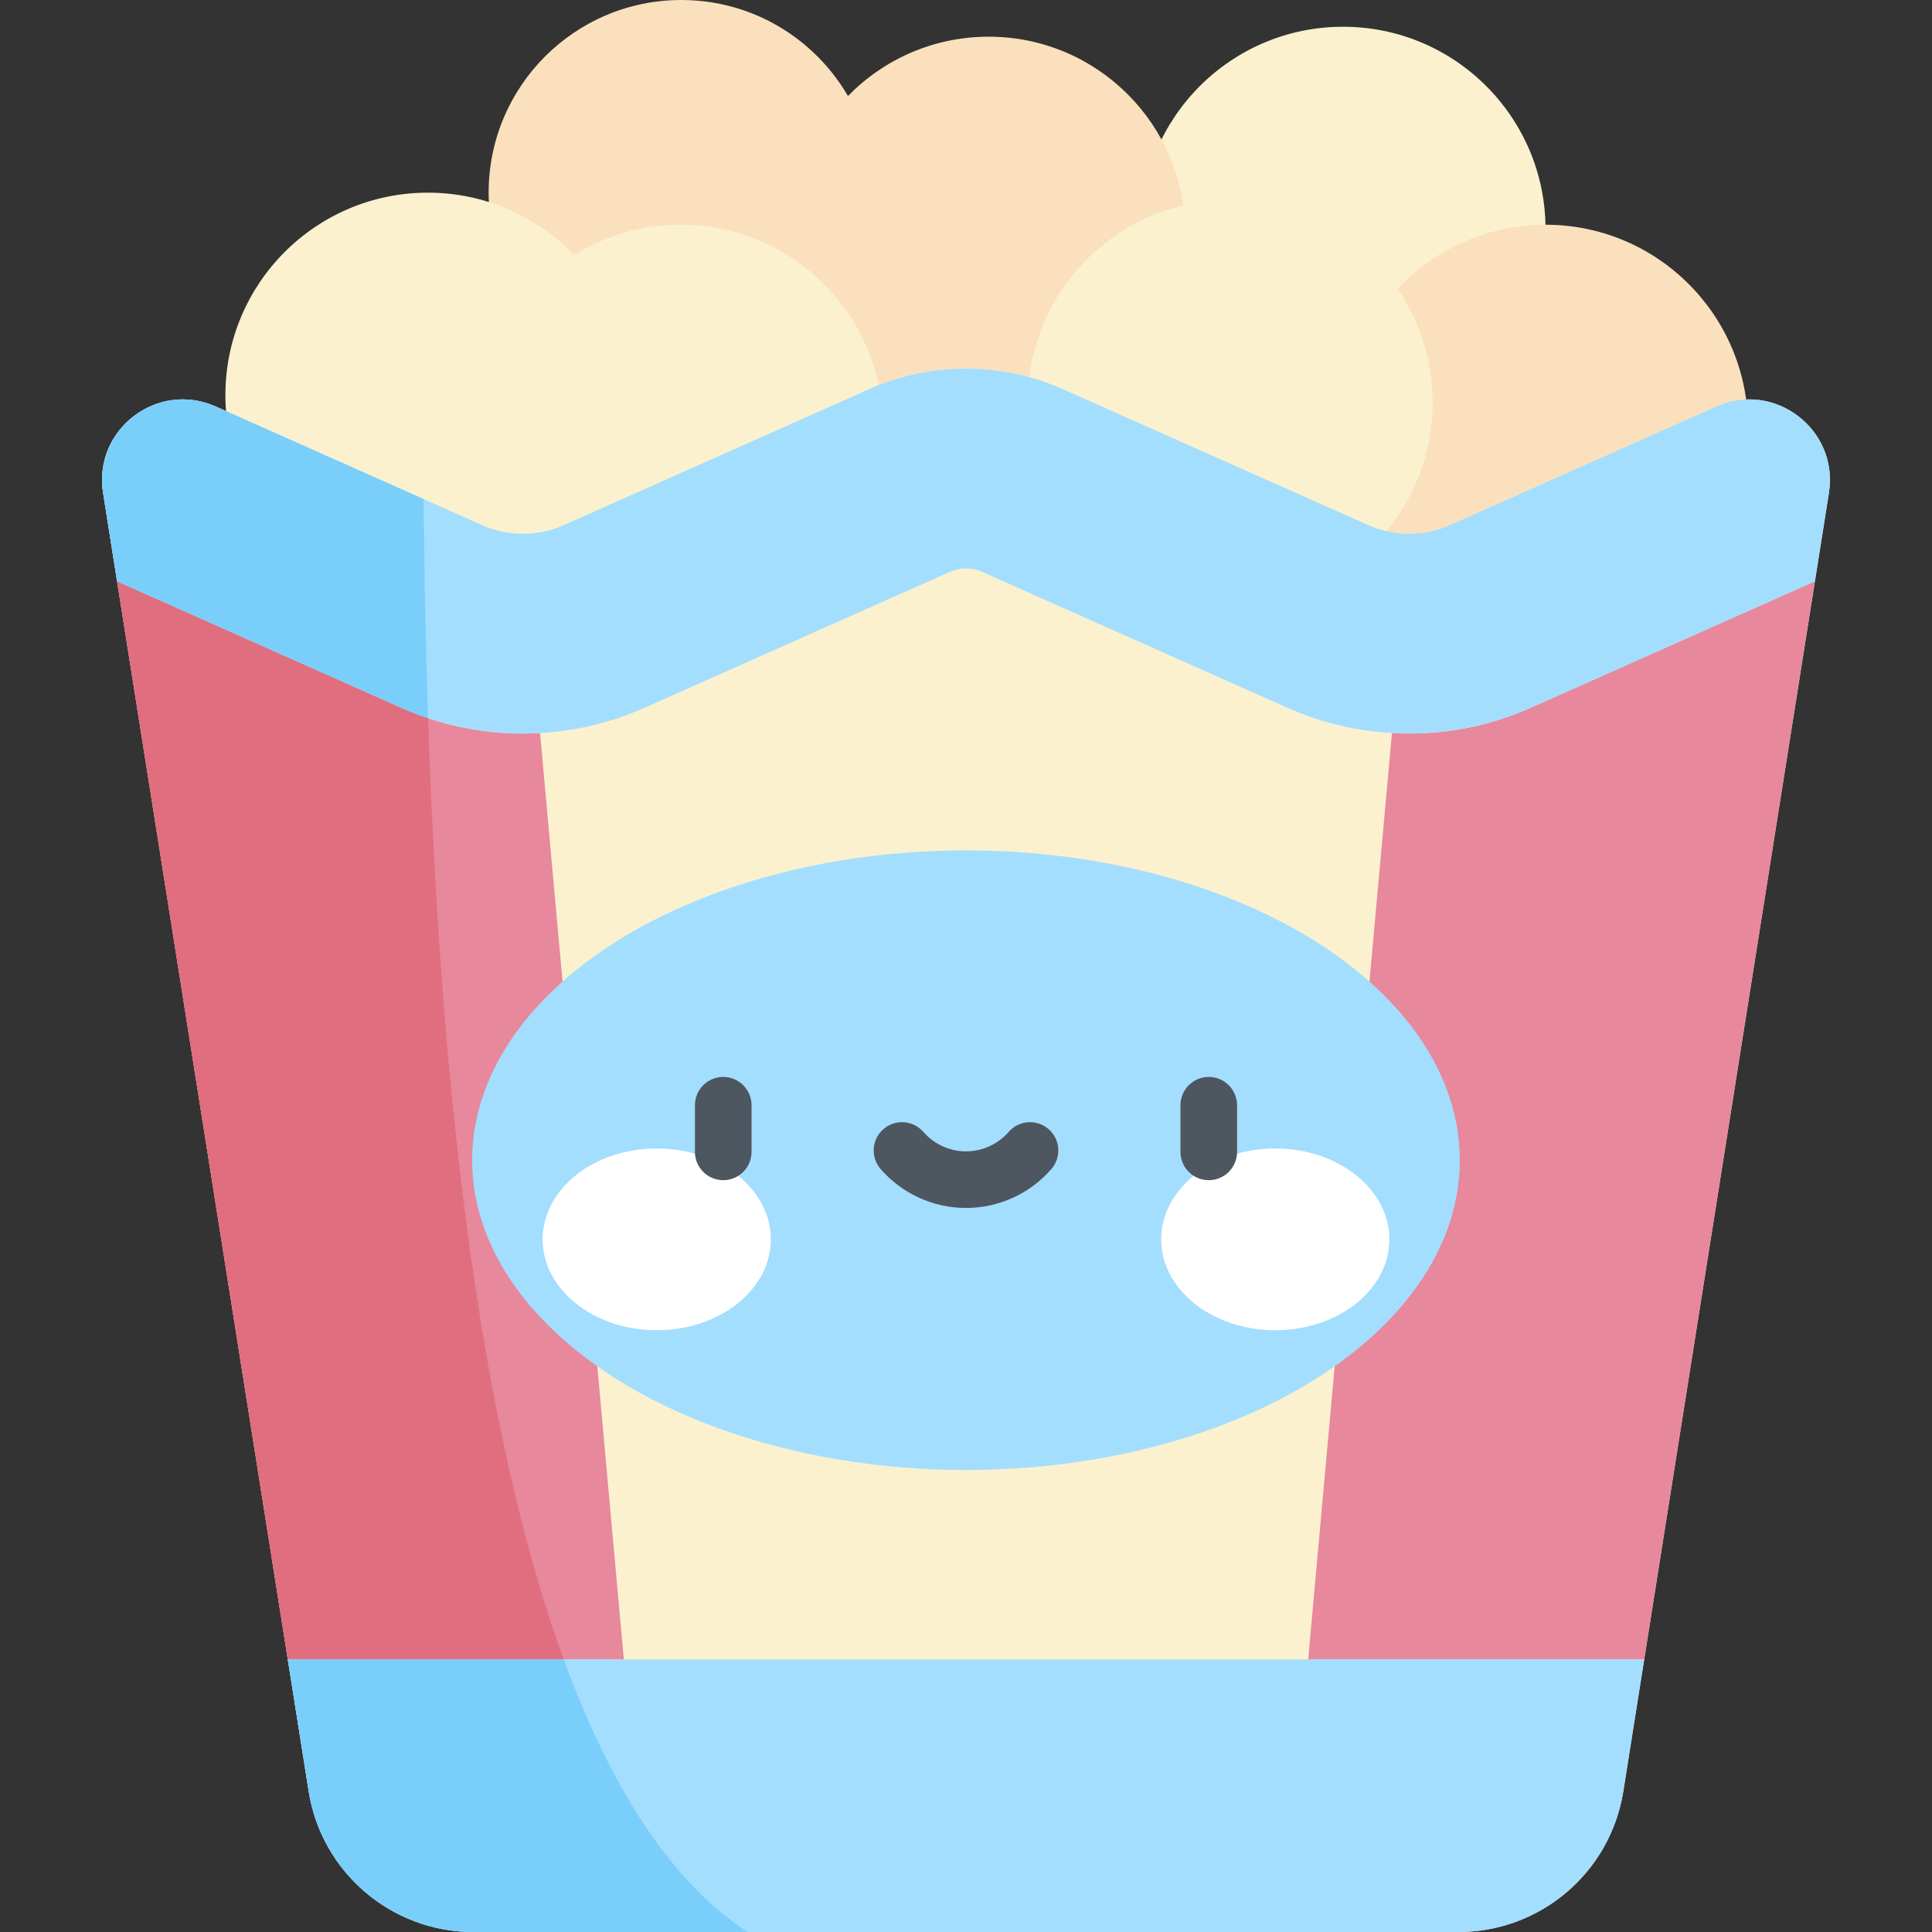 <svg id="Capa_1" enable-background="new 0 0 512 512" height="512" viewBox="0 0 512 512" width="512" xmlns="http://www.w3.org/2000/svg"><rect x="0" y="0" width="512" height="512" fill="#333333" stroke="none"/><g><circle cx="355.918" cy="60.752" fill="#fbf1cf" r="53.663"/><circle cx="409.581" cy="113.217" fill="#fae0bd" r="53.663"/><path d="m262.006 9.723c-14.619 0-27.824 6.028-37.287 15.723-8.842-15.211-25.303-25.446-44.164-25.446-28.2 0-51.06 22.86-51.06 51.06s22.861 51.06 51.06 51.06c14.038 0 26.75-5.668 35.98-14.836 8.922 15.906 25.936 26.662 45.471 26.662 28.781 0 52.112-23.331 52.112-52.112 0-28.78-23.331-52.111-52.112-52.111z" fill="#fae0bd"/><g fill="#fbf1cf"><path d="m180.395 59.554c-10.375 0-20.056 2.952-28.266 8.051-9.767-10.19-23.504-16.545-38.734-16.545-29.637 0-53.663 24.026-53.663 53.663s24.026 53.663 53.663 53.663c10.375 0 20.056-2.952 28.266-8.051 9.767 10.19 23.504 16.544 38.734 16.544 29.637 0 53.663-24.026 53.663-53.663 0-29.636-24.026-53.662-53.663-53.662z"/><circle cx="325.989" cy="106.661" r="53.663"/><path d="m386.52 512h-261.04c-21.754 0-40.278-15.821-43.68-37.308l-54.483-344.069c-2.654-16.764 14.331-29.797 29.837-22.894l70.623 31.441c6.875 3.061 14.725 3.061 21.6 0l80.85-35.995c16.406-7.304 35.14-7.304 51.545 0l80.85 35.995c6.875 3.061 14.725 3.061 21.6 0l70.623-31.441c15.506-6.903 32.491 6.13 29.837 22.894l-54.482 344.069c-3.402 21.487-21.926 37.308-43.68 37.308z"/></g><path d="m435.731 439.761 45.244-285.726-75.224 33.49c-10.241 4.56-21.118 6.872-32.328 6.872-1.522 0-3.037-.051-4.546-.136l-22.198 245.5z" fill="#e7889d"/><path d="m165.322 439.761-22.198-245.5c-1.51.085-3.024.136-4.547.136-11.21 0-22.087-2.312-32.328-6.872l-75.224-33.49 45.244 285.726z" fill="#e7889d"/><path d="m149.398 439.761c-23.638-64.748-32.926-158.63-35.957-249.453-2.428-.812-4.829-1.731-7.192-2.783l-75.224-33.49 45.244 285.726z" fill="#e16e7e"/><path d="m480.975 154.035 3.707-23.412c2.655-16.764-14.331-29.798-29.837-22.894l-70.623 31.441c-6.875 3.061-14.725 3.061-21.6 0l-80.85-35.995c-16.405-7.304-35.139-7.304-51.545 0l-80.85 35.995c-6.875 3.061-14.725 3.061-21.6 0l-70.623-31.441c-15.506-6.903-32.491 6.13-29.837 22.894l3.707 23.412 75.224 33.49c10.241 4.56 21.118 6.872 32.328 6.872 11.211 0 22.087-2.312 32.328-6.872l80.849-35.994c1.345-.599 2.773-.902 4.245-.902s2.9.304 4.245.902l80.849 35.994c10.241 4.56 21.118 6.872 32.328 6.872 11.211 0 22.087-2.312 32.328-6.872z" fill="#a3defe"/><path d="m76.269 439.761 5.531 34.931c3.402 21.487 21.926 37.308 43.68 37.308h261.04c21.754 0 40.278-15.821 43.68-37.308l5.531-34.931z" fill="#a3defe"/><path d="m81.8 474.692c3.402 21.487 21.926 37.308 43.68 37.308h72.638c-20.733-13.545-36.611-39.067-48.721-72.239h-73.128z" fill="#7acefa"/><path d="m31.025 154.035 75.224 33.49c2.363 1.052 4.764 1.971 7.192 2.783-.654-19.598-1.016-39.052-1.169-58.041l-55.117-24.538c-15.506-6.903-32.491 6.13-29.837 22.894z" fill="#7acefa"/><ellipse cx="256" cy="307.467" fill="#a3defe" rx="130.869" ry="82.104"/><g><g fill="#fff"><ellipse cx="174.042" cy="328.442" rx="30.241" ry="24.082"/><ellipse cx="337.958" cy="328.442" rx="30.241" ry="24.082"/></g><g fill="#4e5660"><path d="m191.667 312.759c-4.142 0-7.5-3.358-7.5-7.5v-12.362c0-4.142 3.358-7.5 7.5-7.5s7.5 3.358 7.5 7.5v12.362c0 4.142-3.358 7.5-7.5 7.5z"/><path d="m320.333 312.759c-4.142 0-7.5-3.358-7.5-7.5v-12.362c0-4.142 3.358-7.5 7.5-7.5s7.5 3.358 7.5 7.5v12.362c0 4.142-3.357 7.5-7.5 7.5z"/><path d="m256 320.119c-8.668 0-16.911-3.754-22.615-10.299-2.722-3.122-2.396-7.86.726-10.582s7.86-2.397 10.582.726c2.855 3.276 6.977 5.155 11.308 5.155s8.452-1.879 11.307-5.155c2.721-3.123 7.458-3.448 10.582-.726 3.122 2.721 3.448 7.459.726 10.582-5.705 6.545-13.948 10.299-22.616 10.299z"/></g></g></g></svg>